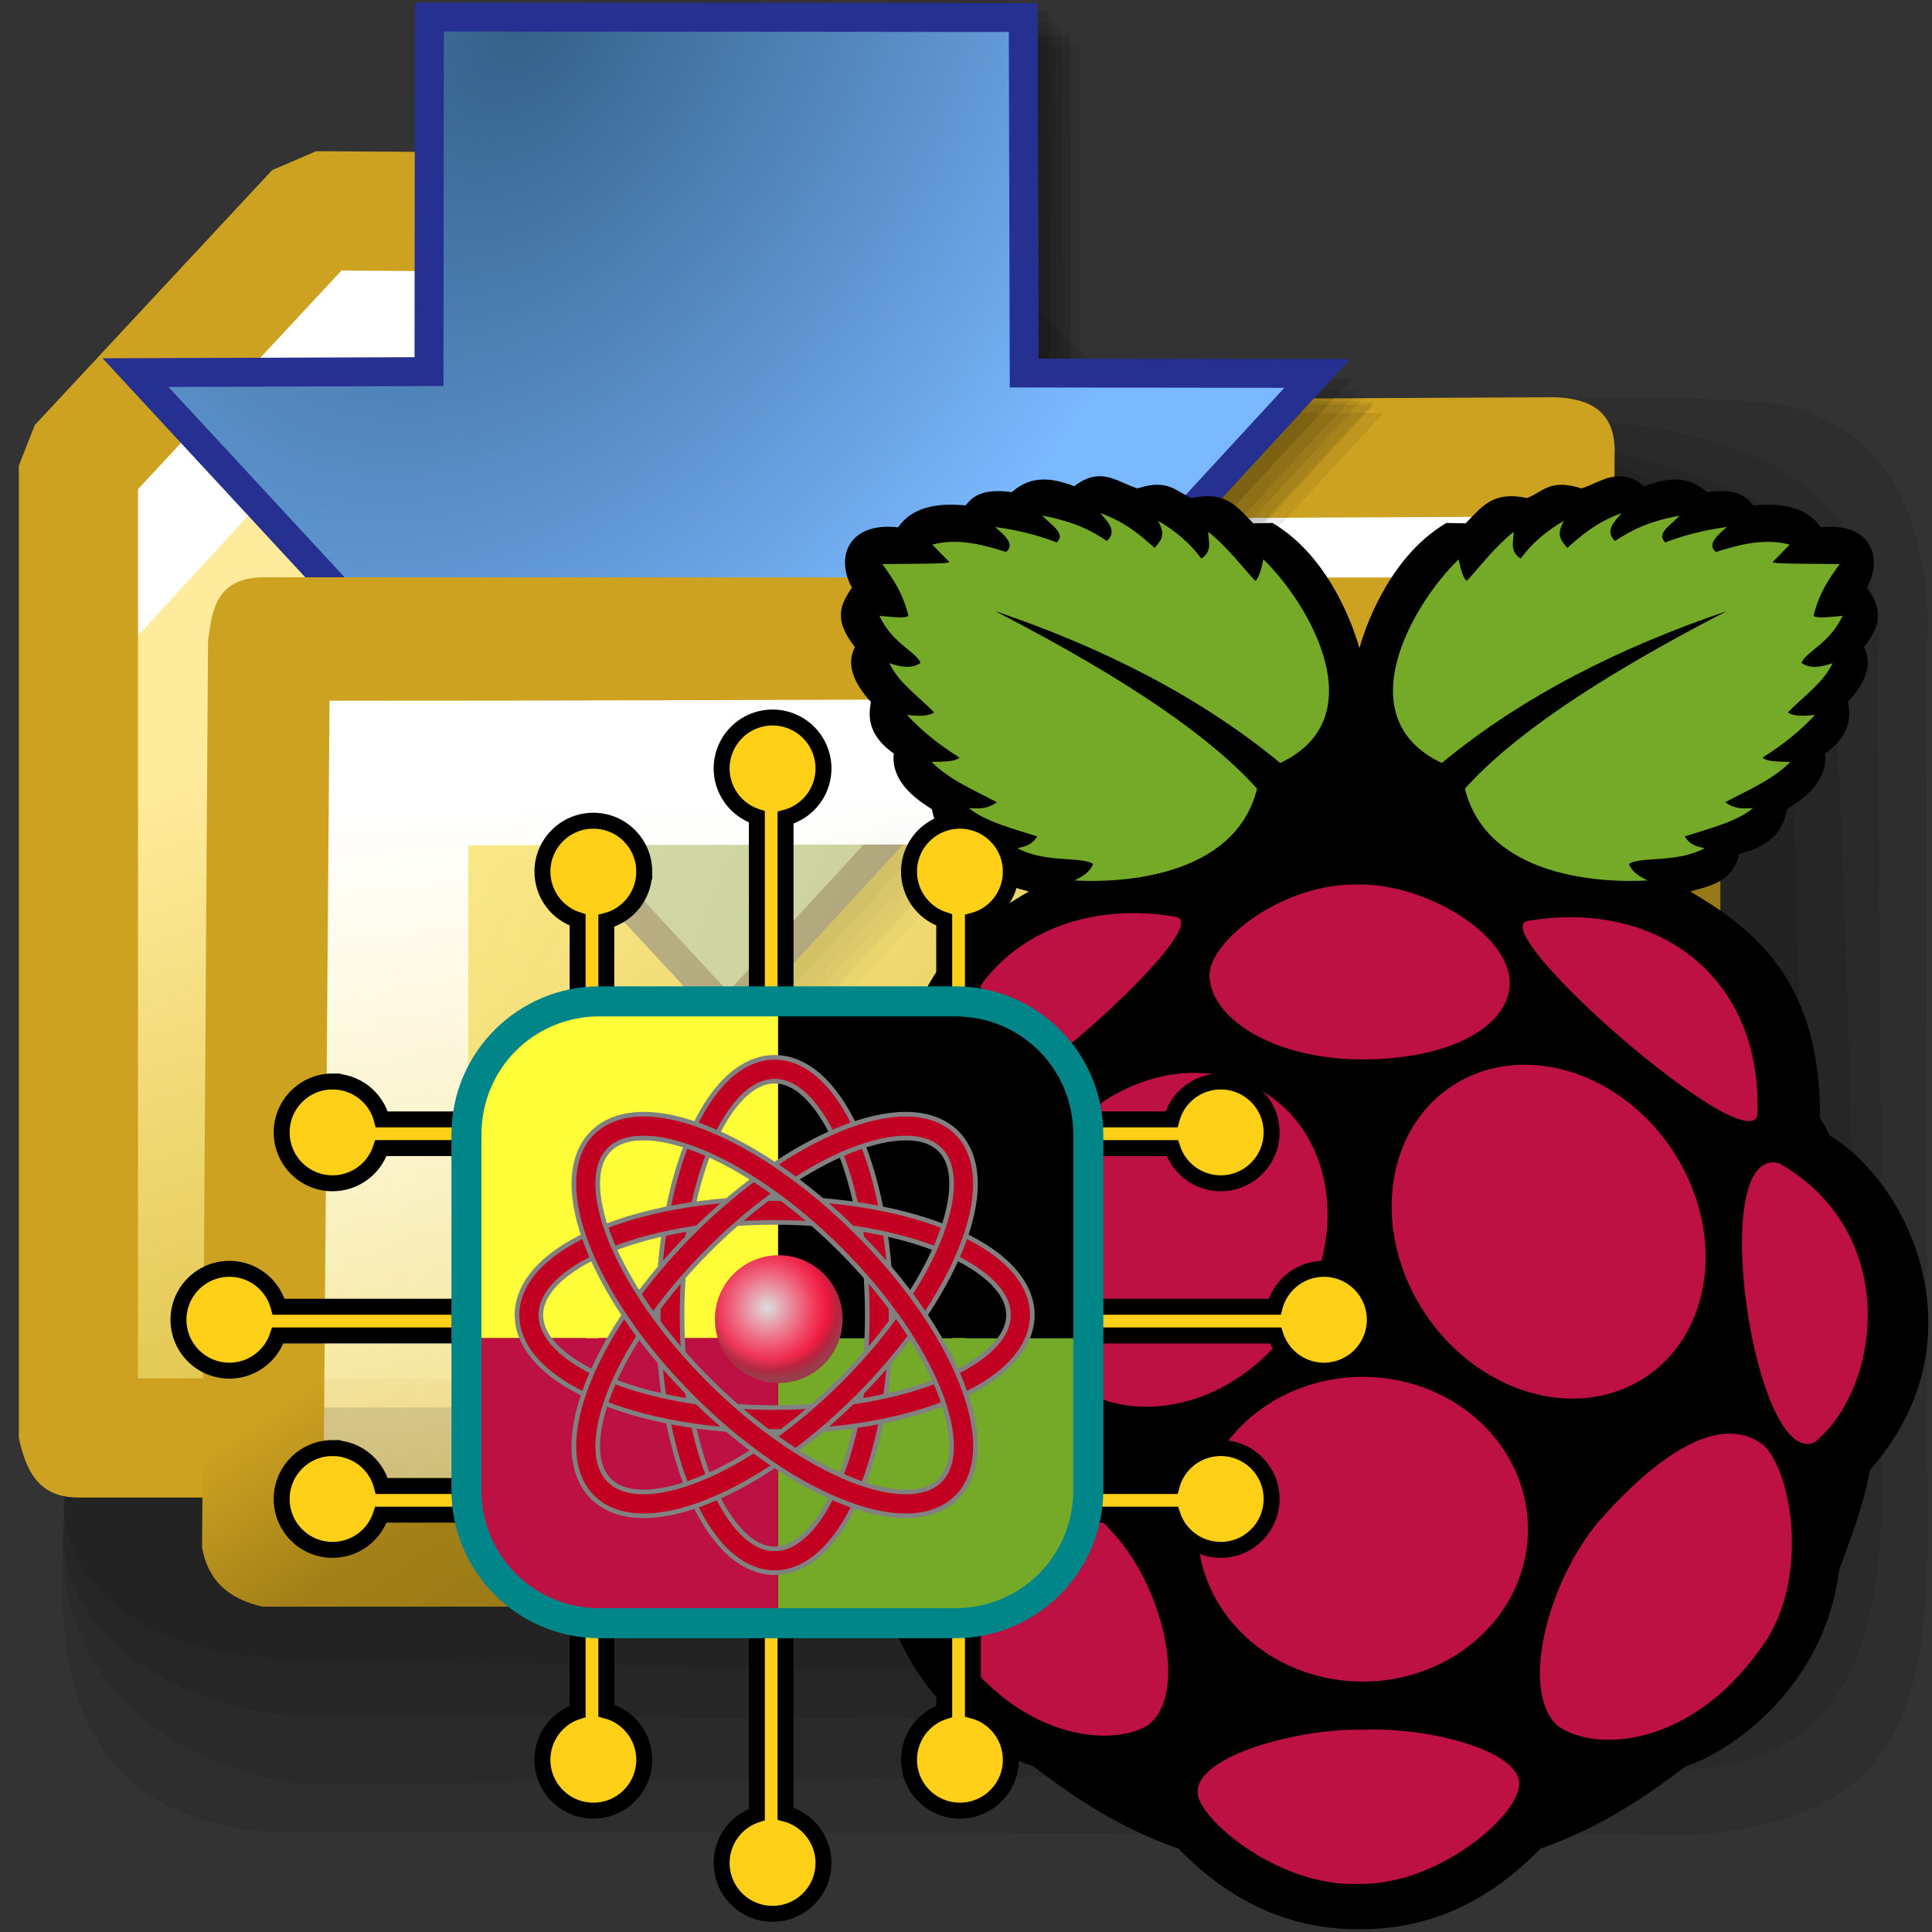 <?xml version="1.0" encoding="UTF-8" standalone="no"?>
<!-- Created with Inkscape (http://www.inkscape.org/) -->

<svg
   width="256mm"
   height="256mm"
   viewBox="0 0 256 256"
   version="1.1"
   id="svg1"
   inkscape:version="1.3.2 (091e20ef0f, 2023-11-25)"
   xml:space="preserve"
   sodipodi:docname="folder-downloads-aarch-symbolic.svg"
   xmlns:inkscape="http://www.inkscape.org/namespaces/inkscape"
   xmlns:sodipodi="http://sodipodi.sourceforge.net/DTD/sodipodi-0.dtd"
   xmlns:xlink="http://www.w3.org/1999/xlink"
   xmlns="http://www.w3.org/2000/svg"
   xmlns:svg="http://www.w3.org/2000/svg"
   xmlns:rdf="http://www.w3.org/1999/02/22-rdf-syntax-ns#"
   xmlns:cc="http://creativecommons.org/ns#"
   xmlns:dc="http://purl.org/dc/elements/1.1/"
   xmlns:a="http://ns.adobe.com/AdobeSVGViewerExtensions/3.0/"><rect x="0" y="0" width="256" height="256" fill="#333333" stroke="none"/><defs
     id="defs1"><linearGradient
       id="linearGradient17"
       inkscape:collect="always"><stop
         style="stop-color:#ffffff;stop-opacity:0.048;"
         offset="0"
         id="stop17" /><stop
         style="stop-color:#ffffff;stop-opacity:1;"
         offset="1"
         id="stop18" /></linearGradient><linearGradient
       id="linearGradient15"
       inkscape:collect="always"><stop
         style="stop-color:#000000;stop-opacity:0.132;"
         offset="0"
         id="stop15" /><stop
         style="stop-color:#000000;stop-opacity:0.403;"
         offset="1"
         id="stop16" /></linearGradient><linearGradient
       id="linearGradient11"
       inkscape:collect="always"><stop
         style="stop-color:#ffffff;stop-opacity:0.138;"
         offset="0"
         id="stop13" /><stop
         style="stop-color:#ffffff;stop-opacity:1;"
         offset="1"
         id="stop14" /></linearGradient><linearGradient
       id="linearGradient6"
       inkscape:collect="always"><stop
         style="stop-color:#ffee8d;stop-opacity:0.732;"
         offset="0"
         id="stop3" /><stop
         style="stop-color:#f7e714;stop-opacity:0.371;"
         offset="1"
         id="stop6" /></linearGradient><linearGradient
       id="linearGradient9"
       inkscape:collect="always"><stop
         style="stop-color:#cea221;stop-opacity:1;"
         offset="0"
         id="stop9" /><stop
         style="stop-color:#cea221;stop-opacity:1;"
         offset="0.358"
         id="stop11" /><stop
         style="stop-color:#a38118;stop-opacity:1;"
         offset="0.483"
         id="stop12" /><stop
         style="stop-color:#765d13;stop-opacity:1;"
         offset="1"
         id="stop10" /></linearGradient><linearGradient
       id="linearGradient7"
       inkscape:collect="always"><stop
         style="stop-color:#000000;stop-opacity:0.183;"
         offset="0"
         id="stop7" /><stop
         style="stop-color:#b7b7b7;stop-opacity:0.188;"
         offset="1"
         id="stop8" /></linearGradient><linearGradient
       id="linearGradient4"
       inkscape:collect="always"><stop
         style="stop-color:#ffee8d;stop-opacity:0.732;"
         offset="0"
         id="stop4" /><stop
         style="stop-color:#d6bc48;stop-opacity:0.618;"
         offset="1"
         id="stop5" /></linearGradient><linearGradient
       id="linearGradient1"
       inkscape:collect="always"><stop
         style="stop-color:#ffeb9b;stop-opacity:1;"
         offset="0"
         id="stop1" /><stop
         style="stop-color:#c2a000;stop-opacity:1;"
         offset="1"
         id="stop2" /></linearGradient><linearGradient
       id="path3_3_"
       gradientUnits="userSpaceOnUse"
       x1="57.325"
       y1="46.404"
       x2="83.154"
       y2="46.404"><stop
         offset="0"
         style="stop-color:rgb(255,255,255)"
         id="stop8-0" /><stop
         offset="1"
         style="stop-color:rgb(223,223,236)"
         id="stop9-9" /><a:midPointStop
         offset="0"
         style="stop-color:#FFFFFF" /><a:midPointStop
         offset="0.5"
         style="stop-color:#FFFFFF" /><a:midPointStop
         offset="1"
         style="stop-color:#DFDFEC" /></linearGradient><linearGradient
       id="XMLID_4_-3-7"
       gradientUnits="userSpaceOnUse"
       x1="32.855"
       y1="17.51"
       x2="90.494"
       y2="85.499"><stop
         offset="0"
         style="stop-color:rgb(217,217,217)"
         id="stop10-6-6" /><stop
         offset="1"
         style="stop-color:rgb(87,87,151)"
         id="stop11-06" /><a:midPointStop
         offset="0"
         style="stop-color:#D9D9D9" /><a:midPointStop
         offset="0.5"
         style="stop-color:#D9D9D9" /><a:midPointStop
         offset="1"
         style="stop-color:#575797" /></linearGradient><linearGradient
       id="path11_3_"
       gradientUnits="userSpaceOnUse"
       x1="55.095"
       y1="78.122"
       x2="88.283"
       y2="44.934"><stop
         offset="0"
         style="stop-color:rgb(255,255,255)"
         id="stop12-2" /><stop
         offset="1"
         style="stop-color:rgb(223,223,236)"
         id="stop13-6" /><a:midPointStop
         offset="0"
         style="stop-color:#FFFFFF" /><a:midPointStop
         offset="0.5"
         style="stop-color:#FFFFFF" /><a:midPointStop
         offset="1"
         style="stop-color:#DFDFEC" /></linearGradient><linearGradient
       id="path16_3_"
       gradientUnits="userSpaceOnUse"
       x1="76.636"
       y1="27.162"
       x2="81.576"
       y2="22.469"><stop
         offset="0"
         style="stop-color:rgb(255,255,255)"
         id="stop14-1" /><stop
         offset="1"
         style="stop-color:rgb(223,223,236)"
         id="stop15-8-4" /><a:midPointStop
         offset="0"
         style="stop-color:#FFFFFF" /><a:midPointStop
         offset="0.5"
         style="stop-color:#FFFFFF" /><a:midPointStop
         offset="1"
         style="stop-color:#DFDFEC" /></linearGradient><linearGradient
       id="XMLID_5_-7"
       gradientUnits="userSpaceOnUse"
       x1="53.142"
       y1="0.185"
       x2="113.11"
       y2="70.92"><stop
         offset="0"
         style="stop-color:rgb(217,217,217)"
         id="stop16-9-3" /><stop
         offset="1"
         style="stop-color:rgb(87,87,151)"
         id="stop17-2" /><a:midPointStop
         offset="0"
         style="stop-color:#D9D9D9" /><a:midPointStop
         offset="0.5"
         style="stop-color:#D9D9D9" /><a:midPointStop
         offset="1"
         style="stop-color:#575797" /></linearGradient><linearGradient
       id="XMLID_6_-7"
       gradientUnits="userSpaceOnUse"
       x1="65.522"
       y1="109.327"
       x2="65.522"
       y2="46.861"><stop
         offset="0"
         style="stop-color:#3FA600"
         id="stop14-2" /><stop
         offset="1"
         style="stop-color:#008300"
         id="stop15-4" /><a:midPointStop
         offset="0"
         style="stop-color:#3FA600" /><a:midPointStop
         offset="0.5"
         style="stop-color:#3FA600" /><a:midPointStop
         offset="1"
         style="stop-color:#008300" /></linearGradient><linearGradient
       inkscape:collect="always"
       xlink:href="#linearGradient1"
       id="linearGradient2"
       x1="52.515"
       y1="83.788"
       x2="102.841"
       y2="235.062"
       gradientUnits="userSpaceOnUse" /><linearGradient
       inkscape:collect="always"
       xlink:href="#linearGradient4"
       id="linearGradient5"
       x1="43.169"
       y1="94.619"
       x2="220.068"
       y2="170.971"
       gradientUnits="userSpaceOnUse"
       gradientTransform="translate(0,5.292)" /><linearGradient
       inkscape:collect="always"
       xlink:href="#linearGradient7"
       id="linearGradient8"
       x1="82.854"
       y1="110.115"
       x2="251.367"
       y2="213.816"
       gradientUnits="userSpaceOnUse" /><linearGradient
       inkscape:collect="always"
       xlink:href="#linearGradient9"
       id="linearGradient10"
       x1="110.08"
       y1="45.967"
       x2="209.366"
       y2="194.653"
       gradientUnits="userSpaceOnUse" /><linearGradient
       inkscape:collect="always"
       xlink:href="#linearGradient6"
       id="linearGradient20"
       gradientUnits="userSpaceOnUse"
       gradientTransform="translate(0,5.292)"
       x1="43.169"
       y1="94.619"
       x2="220.068"
       y2="170.971" /><linearGradient
       inkscape:collect="always"
       xlink:href="#linearGradient7"
       id="linearGradient21"
       gradientUnits="userSpaceOnUse"
       x1="82.854"
       y1="110.115"
       x2="251.367"
       y2="213.816" /><linearGradient
       inkscape:collect="always"
       xlink:href="#linearGradient9"
       id="linearGradient22"
       gradientUnits="userSpaceOnUse"
       x1="110.08"
       y1="45.967"
       x2="209.366"
       y2="194.653" /><linearGradient
       inkscape:collect="always"
       xlink:href="#linearGradient11"
       id="linearGradient14"
       x1="60.607"
       y1="187.505"
       x2="73.286"
       y2="95.042"
       gradientUnits="userSpaceOnUse" /><linearGradient
       inkscape:collect="always"
       xlink:href="#linearGradient15"
       id="linearGradient16"
       x1="100.164"
       y1="95.159"
       x2="189.06"
       y2="184.361"
       gradientUnits="userSpaceOnUse" /><linearGradient
       inkscape:collect="always"
       xlink:href="#linearGradient17"
       id="linearGradient18"
       x1="55.789"
       y1="198.532"
       x2="52.056"
       y2="92.321"
       gradientUnits="userSpaceOnUse" /><radialGradient
       inkscape:collect="always"
       xlink:href="#linearGradient13"
       id="radialGradient33"
       cx="123.595"
       cy="202.965"
       fx="123.595"
       fy="202.965"
       r="77.683"
       gradientTransform="matrix(0.914,-0.602,0.884,1.342,-196.331,41.501)"
       gradientUnits="userSpaceOnUse" /><linearGradient
       id="linearGradient13"
       inkscape:collect="always"><stop
         style="stop-color:#336088;stop-opacity:1;"
         offset="0"
         id="stop13-7" /><stop
         style="stop-color:#7ab8ff;stop-opacity:1;"
         offset="1"
         id="stop14-5" /></linearGradient><filter
       id="a"
       height="1"
       width="1"
       x="-4.5839193e-06"
       y="-1.7106171e-05"><feOffset
         dx="0"
         dy="0"
         in="SourceAlpha"
         result="shadowOffsetOuter1"
         id="feOffset1" /><feGaussianBlur
         in="shadowOffsetOuter1"
         result="shadowBlurOuter1"
         stdDeviation="0"
         id="feGaussianBlur1" /></filter><linearGradient
       id="c"
       x1="289.776"
       x2="291.194"
       xlink:href="#b"
       y1="138.692"
       y2="96.788"
       gradientTransform="scale(0.616,1.624)"
       gradientUnits="userSpaceOnUse" /><linearGradient
       id="b"><stop
         offset="0"
         stop-color="#ffeed7"
         id="stop1-9" /><stop
         offset="1"
         stop-color="#bdbfc2"
         id="stop2-3" /></linearGradient><linearGradient
       id="e"
       x1="104.509"
       x2="100.189"
       xlink:href="#d"
       y1="5.663"
       y2="51.919"
       gradientTransform="scale(1.147,0.872)"
       gradientUnits="userSpaceOnUse" /><linearGradient
       id="d"><stop
         offset="0"
         stop-color="#fff"
         stop-opacity=".8"
         id="stop3-19" /><stop
         offset="1"
         stop-color="#fff"
         stop-opacity="0"
         id="stop4-4" /></linearGradient><linearGradient
       id="f"
       x1="121.747"
       x2="120.813"
       xlink:href="#b"
       y1="53.925"
       y2="35.183"
       gradientTransform="scale(0.807,1.239)"
       gradientUnits="userSpaceOnUse" /><linearGradient
       id="g"
       x1="148.083"
       x2="148.083"
       xlink:href="#b"
       y1="59.381"
       y2="37.696"
       gradientTransform="scale(0.881,1.135)"
       gradientUnits="userSpaceOnUse" /><linearGradient
       id="i"
       x1="155.589"
       x2="154.901"
       xlink:href="#h"
       y1="41.362"
       y2="49.22"
       gradientTransform="scale(0.825,1.212)"
       gradientUnits="userSpaceOnUse" /><linearGradient
       id="h"><stop
         offset="0"
         stop-color="#fff"
         stop-opacity=".65"
         id="stop9-3" /><stop
         offset="1"
         stop-color="#fff"
         stop-opacity="0"
         id="stop10-6" /></linearGradient><linearGradient
       id="j"
       x1="123.984"
       x2="124.622"
       xlink:href="#h"
       y1="40.585"
       y2="46.678"
       gradientTransform="scale(0.783,1.278)"
       gradientUnits="userSpaceOnUse" /><linearGradient
       id="k"
       x1="148.015"
       x2="148.015"
       xlink:href="#b"
       y1="182.555"
       y2="114.048"
       gradientTransform="scale(0.813,1.23)"
       gradientUnits="userSpaceOnUse" /><linearGradient
       id="l"
       x1="108.99"
       x2="101.375"
       xlink:href="#b"
       y1="156.393"
       y2="102.297"
       gradientTransform="scale(0.693,1.444)"
       gradientUnits="userSpaceOnUse" /><linearGradient
       id="m"
       x1="104.4"
       x2="104.694"
       xlink:href="#d"
       y1="144.859"
       y2="204.601"
       gradientTransform="scale(1.108,0.903)"
       gradientUnits="userSpaceOnUse" /><linearGradient
       id="n"
       x1="102.845"
       x2="103.196"
       xlink:href="#h"
       y1="110.189"
       y2="134.559"
       gradientTransform="scale(1.137,0.88)"
       gradientUnits="userSpaceOnUse" /><linearGradient
       id="o"
       x1="103.163"
       x2="103.163"
       xlink:href="#h"
       y1="63.007"
       y2="108.008"
       gradientTransform="scale(0.572,1.749)"
       gradientUnits="userSpaceOnUse" /><linearGradient
       id="p"
       x1="330.861"
       x2="330.855"
       xlink:href="#h"
       y1="58.718"
       y2="99.452"
       gradientTransform="scale(0.573,1.745)"
       gradientUnits="userSpaceOnUse" /><linearGradient
       id="r"
       x1="54.492"
       x2="41.523"
       xlink:href="#q"
       y1="225.123"
       y2="269.052"
       gradientTransform="scale(1.012,0.989)"
       gradientUnits="userSpaceOnUse" /><linearGradient
       id="q"><stop
         offset="0"
         stop-color="#ffa63f"
         id="stop25-4" /><stop
         offset="1"
         stop-color="#ff0"
         id="stop26-30" /></linearGradient><linearGradient
       id="s"
       x1="181.205"
       x2="179.432"
       xlink:href="#b"
       y1="222.524"
       y2="145.708"
       gradientTransform="scale(1.021,0.98)"
       gradientUnits="userSpaceOnUse" /><linearGradient
       id="t"
       x1="180.039"
       x2="211.415"
       xlink:href="#q"
       y1="200.218"
       y2="249.231"
       gradientTransform="scale(0.956,1.046)"
       gradientUnits="userSpaceOnUse" /><linearGradient
       id="u"
       x1="224.736"
       x2="218.798"
       xlink:href="#h"
       y1="142.267"
       y2="186.406"
       gradientTransform="scale(0.812,1.232)"
       gradientUnits="userSpaceOnUse" /><linearGradient
       id="v"
       x1="53.036"
       x2="55.102"
       xlink:href="#h"
       y1="186.021"
       y2="244.907"
       gradientTransform="scale(0.987,1.013)"
       gradientUnits="userSpaceOnUse" /><linearGradient
       id="w"
       x1="172.71"
       x2="175.562"
       xlink:href="#h"
       y1="182.054"
       y2="200.621"
       gradientTransform="scale(1.044,0.958)"
       gradientUnits="userSpaceOnUse" /><linearGradient
       id="x"
       x1="95.571"
       x2="95.992"
       xlink:href="#q"
       y1="77.674"
       y2="119.353"
       gradientTransform="scale(1.211,0.826)"
       gradientUnits="userSpaceOnUse" /><linearGradient
       id="y"
       x1="89.543"
       x2="89.431"
       xlink:href="#h"
       y1="78.129"
       y2="98.91"
       gradientTransform="scale(1.252,0.798)"
       gradientUnits="userSpaceOnUse" /><radialGradient
       inkscape:collect="always"
       xlink:href="#linearGradient56-7"
       id="radialGradient116"
       cx="31.452"
       cy="-184.437"
       fx="31.452"
       fy="-184.437"
       r="13.749"
       gradientTransform="translate(0,1.3234044e-5)"
       gradientUnits="userSpaceOnUse" /><linearGradient
       id="linearGradient56-7"
       inkscape:collect="always"><stop
         style="stop-color:#dddddd;stop-opacity:1;"
         offset="0"
         id="stop115-5" /><stop
         style="stop-color:#ee6e85;stop-opacity:1;"
         offset="0.5"
         id="stop117-35" /><stop
         style="stop-color:#f63759;stop-opacity:1;"
         offset="0.75"
         id="stop118" /><stop
         style="stop-color:#ff002d;stop-opacity:1;"
         offset="1"
         id="stop116" /></linearGradient><radialGradient
       inkscape:collect="always"
       xlink:href="#linearGradient118"
       id="radialGradient120"
       cx="32.872"
       cy="-183.763"
       fx="32.872"
       fy="-183.763"
       r="13.749"
       gradientTransform="matrix(1.158,0,0,1.102,-5.512,18.077)"
       gradientUnits="userSpaceOnUse" /><linearGradient
       id="linearGradient118"
       inkscape:collect="always"><stop
         style="stop-color:#949494;stop-opacity:0;"
         offset="0"
         id="stop119-6" /><stop
         style="stop-color:#8e8e8e;stop-opacity:0;"
         offset="0.5"
         id="stop121-2" /><stop
         style="stop-color:#808080;stop-opacity:0.083;"
         offset="0.732"
         id="stop122-9" /><stop
         style="stop-color:#565656;stop-opacity:0.415;"
         offset="0.875"
         id="stop123-1" /><stop
         style="stop-color:#5e5e5e;stop-opacity:0.633;"
         offset="1"
         id="stop120-2" /></linearGradient></defs><sodipodi:namedview
     id="base"
     pagecolor="#ffffff"
     bordercolor="#000000"
     borderopacity="0.3"
     inkscape:pageopacity="0.0"
     inkscape:pageshadow="2"
     inkscape:zoom="0.98994949"
     inkscape:cx="505.07627"
     inkscape:cy="476.792"
     inkscape:document-units="mm"
     inkscape:showpageshadow="2"
     inkscape:pagecheckerboard="0"
     inkscape:deskcolor="#d1d1d1"
     inkscape:current-layer="svg1"
     showguides="true"><sodipodi:guide
       position="46.491,121.582"
       orientation="1,0"
       id="guide16"
       inkscape:locked="false" /><sodipodi:guide
       position="98.652,154.513"
       orientation="0,-1"
       id="guide17"
       inkscape:locked="false" /></sodipodi:namedview><g
     id="g12"
     inkscape:label="shadowclose"
     style="display:inline"
     transform="matrix(1.033,0,0,1.033,-2.204,8.849)"><path
       style="color:#000000;display:inline;fill:#000000;fill-opacity:0.093;stroke-width:1.166;stroke-linecap:round;stroke-linejoin:bevel;-inkscape-stroke:none"
       d="m 16.253,44.342 36.105,-33.002 61.958,0.436 33.876,31.695 c 0,0 64.129,-2.116 79.863,-0.436 24.522,2.341 21.167,32.153 21.167,32.153 l 0.11,104.145 c 0.486,27.649 -0.408,45.26 -29.66,47.449 L 36.131,226.403 C 11.403,224.007 9.475,205.494 10.205,188.983 Z"
       id="path12"
       sodipodi:nodetypes="ccccccccccc"
       inkscape:label="shadow" /><path
       style="color:#000000;display:inline;fill:#000000;fill-opacity:0.093;stroke-width:1.166;stroke-linecap:round;stroke-linejoin:bevel;-inkscape-stroke:none"
       d="m 16.253,44.342 36.105,-33.002 56.288,0.436 33.876,31.695 c 0,0 63.814,-0.815 78.729,4.478 25.401,6.806 21.734,28.373 21.734,28.373 l 0.653,100.365 c 0.153,23.497 -2.948,40.382 -25.1,41.779 L 41.044,220.355 C 21.259,217.133 10.223,205.938 10.205,188.983 Z"
       id="path14"
       sodipodi:nodetypes="ccccccscccc"
       inkscape:label="shadow" /><path
       style="color:#000000;display:inline;fill:#000000;fill-opacity:0.093;stroke-width:1.166;stroke-linecap:round;stroke-linejoin:bevel;-inkscape-stroke:none"
       d="m 16.253,44.342 36.105,-33.002 50.241,-0.698 33.876,31.695 c 0,0 55.264,0.641 80.997,9.392 12.39,4.213 19.154,6.906 19.655,18.546 1.39,32.339 3.275,68.181 2.342,102.255 -0.253,9.222 -2.317,19.704 -4.684,27.651 -2.705,9.081 -10.526,12.938 -21.916,11.86 L 43.312,211.662 c -14.528,-0.076 -31.882,-7.494 -33.107,-22.679 z"
       id="path15"
       sodipodi:nodetypes="ccccsssscccc"
       inkscape:label="shadow" /><path
       style="color:#000000;display:inline;fill:#000000;fill-opacity:0.093;stroke-width:1.166;stroke-linecap:round;stroke-linejoin:bevel;-inkscape-stroke:none"
       d="m 16.253,44.342 36.105,-33.002 48.236,0.237 31.204,31.294 c 0,0 56.898,-2.363 81.264,9.926 21.184,10.685 18.658,27.171 18.658,27.171 l 2.712,92.195 c 0,32.75 -5.173,36.666 -30.257,35.152 L 42.367,204.291 c -13.969,0.171 -30.179,-3.911 -32.162,-19.451 z"
       id="path16"
       sodipodi:nodetypes="ccccscccccc"
       inkscape:label="shadow" /></g><g
     id="g13"
     inkscape:label="shadowopen"
     style="display:none"
     transform="matrix(1.007,0,0,1.007,-1.939,9.129)"><path
       style="color:#000000;display:inline;fill:#000000;fill-opacity:0.093;stroke-width:1.166;stroke-linecap:round;stroke-linejoin:bevel;-inkscape-stroke:none"
       d="m 16.253,44.342 36.105,-33.002 73.183,0.436 33.876,31.695 c 0,0 40.064,5.288 60.836,7.391 19.91,2.015 34.774,20.15 34.005,42.193 -0.42,12.035 0.546,36.122 0.546,36.122 l -0.367,29.844 c -3.372,55.093 -15.976,67.38 -34.766,67.761 -54.792,1.11 -100.65,3.047 -156.705,2.268 C 26.626,228.543 10.961,193.519 10.961,193.519 Z"
       id="path13"
       sodipodi:nodetypes="ccccssccsscc"
       inkscape:label="shadow" /><path
       style="color:#000000;display:inline;fill:#000000;fill-opacity:0.093;stroke-width:1.166;stroke-linecap:round;stroke-linejoin:bevel;-inkscape-stroke:none"
       d="m 16.253,44.342 36.105,-33.002 62.493,0.436 33.876,31.695 c 0,0 43.435,9.087 65.43,8.651 17.274,-0.342 40.226,21.832 40.102,40.933 -0.13,19.923 -0.875,24.666 -1.889,46.376 -2.149,46.024 -10.403,78.693 -36.974,78.798 0,0 -117.138,5.097 -174.454,0.691 -14.26,-1.096 -30.736,-29.936 -30.736,-29.936 z"
       id="path22"
       sodipodi:nodetypes="ccccssssscc"
       inkscape:label="shadow" /><path
       style="color:#000000;display:inline;fill:#000000;fill-opacity:0.125;stroke-width:1.166;stroke-linecap:round;stroke-linejoin:bevel;-inkscape-stroke:none"
       d="m 16.253,44.342 36.105,-33.002 57.147,0.436 33.876,31.695 c 0,0 43.124,9.373 64.917,9.407 20.399,0.032 46.663,25.415 47.417,45.783 0.825,22.289 -6.288,65.999 -7.13,69.815 -5.87,26.598 -3.566,35.683 -38.535,43.339 0,0 -110.979,8.494 -166.971,1.226 -13.466,-1.748 -32.874,-24.056 -32.874,-24.056 z"
       id="path23"
       sodipodi:nodetypes="ccccssscscc"
       inkscape:label="shadow" /><path
       style="color:#000000;display:inline;fill:url(#linearGradient16);stroke-width:1.166;stroke-linecap:round;stroke-linejoin:bevel;-inkscape-stroke:none"
       d="m 16.253,44.342 36.105,-33.002 50.733,0.436 33.876,31.695 72.379,13.462 c 0,0 30.918,5.844 38.115,12.001 9.822,8.403 11.793,44.629 -9.445,97.064 -21.237,52.436 -15.704,40.43 -76.983,40.563 0,0 -56.112,0.178 -111.853,-0.276 -13.556,-0.11 -38.976,-17.302 -38.976,-17.302 z"
       id="path24"
       sodipodi:nodetypes="cccccszcscc"
       inkscape:label="shadow" /></g><g
     id="rect1"
     style="display:inline"
     inkscape:label="back"
     transform="matrix(1.027,0,0,1.027,-2.029,8.907)"><path
       style="color:#000000;fill:url(#linearGradient2);stroke-linecap:round;stroke-linejoin:bevel;-inkscape-stroke:none"
       d="m 12.095,51.405 30.616,-32.884 52.539,0.378 28.726,31.75 78.619,-0.378 V 176.85 H 12.095 Z"
       id="path2"
       sodipodi:nodetypes="cccccccc" /><path
       id="rect3"
       style="display:inline;fill:#ffffff;stroke-width:15.377;stroke-linecap:round;stroke-linejoin:bevel"
       d="m 17.64,55.325 28.331,-30.469 45.436,0.535 29.934,31.271 75.103,-0.267 v 14.433 l -80.016,0.267 -30.15,-31.271 -35.927,0.267 -33.244,36.138 z"
       sodipodi:nodetypes="ccccccccccc" /><path
       style="color:#000000;fill:#cea221;stroke-linecap:round;stroke-linejoin:bevel;-inkscape-stroke:none"
       d="M 42.768,10.832 37.084,13.281 6.469,46.166 4.406,51.404 V 176.85 c 0.915,4.211 2.543,7.71 7.689,7.689 H 202.596 l 7.688,-7.689 V 50.271 c 0.245,-4.443 -1.574,-7.51 -7.725,-7.689 l -75.186,0.361 -26.422,-29.203 -5.646,-2.529 z m 3.268,15.402 45.781,0.328 26.459,29.244 5.738,2.531 70.893,-0.342 V 169.162 H 19.783 V 54.432 Z"
       id="path3"
       sodipodi:nodetypes="ccccccccccccccccccccccc" /></g><g
     id="g22"
     inkscape:label="arrow"
     transform="matrix(1.064,0,0,-1.064,-32.811,257.095)"><g
       id="g15"
       inkscape:label="shadow"><path
         id="path22-1"
         style="display:inline;opacity:0.774;fill:#000000;fill-opacity:0.094;stroke:none;stroke-width:3.72;stroke-linecap:square;stroke-linejoin:miter;stroke-dasharray:none;stroke-opacity:1"
         d="m 127.315,107.888 75.811,82.313 -37.713,0.054 -0.123,45.749 -76.426,0.063 -0.052,-45.629 -37.762,-0.133 z"
         sodipodi:nodetypes="cccccccc" /><path
         id="path20-9"
         style="display:inline;opacity:0.774;fill:#000000;fill-opacity:0.094;stroke:none;stroke-width:3.72;stroke-linecap:square;stroke-linejoin:miter;stroke-dasharray:none;stroke-opacity:1"
         d="m 126.104,108.88 75.811,82.313 -37.713,0.054 -0.123,45.749 -76.426,0.063 -0.052,-45.629 -37.762,-0.133 z"
         sodipodi:nodetypes="cccccccc" /><path
         id="path17-2"
         style="display:inline;opacity:0.774;fill:#000000;fill-opacity:0.094;stroke:none;stroke-width:3.72;stroke-linecap:square;stroke-linejoin:miter;stroke-dasharray:none;stroke-opacity:1"
         d="m 126.107,109.252 75.811,82.313 -37.713,0.054 -0.123,45.749 -76.426,0.063 -0.052,-45.629 -37.762,-0.133 z"
         sodipodi:nodetypes="cccccccc" /><path
         id="path16-6"
         style="display:inline;opacity:0.774;fill:#000000;fill-opacity:0.094;stroke:none;stroke-width:3.72;stroke-linecap:square;stroke-linejoin:miter;stroke-dasharray:none;stroke-opacity:1"
         d="m 125.104,110.025 75.811,82.313 -37.713,0.054 -0.123,45.749 -76.426,0.063 -0.052,-45.629 -37.762,-0.133 z"
         sodipodi:nodetypes="cccccccc" /><path
         id="path15-5"
         style="display:inline;opacity:0.774;fill:#000000;fill-opacity:0.094;stroke:none;stroke-width:3.72;stroke-linecap:square;stroke-linejoin:miter;stroke-dasharray:none;stroke-opacity:1"
         d="m 124.295,110.746 75.811,82.313 -37.713,0.054 -0.123,45.749 -76.426,0.063 -0.052,-45.629 -37.762,-0.133 z"
         sodipodi:nodetypes="cccccccc" /><path
         id="path14-3"
         style="display:inline;opacity:0.774;fill:#000000;fill-opacity:0.158;stroke:none;stroke-width:3.72;stroke-linecap:square;stroke-linejoin:miter;stroke-dasharray:none;stroke-opacity:1"
         d="m 123.451,112.182 75.811,82.313 -37.713,0.054 -0.123,45.749 -76.426,0.063 -0.052,-45.629 -37.762,-0.133 z"
         sodipodi:nodetypes="cccccccc" /></g><path
       id="rect10"
       style="display:inline;opacity:1;fill:url(#radialGradient33);stroke:#253090;stroke-width:3.6;stroke-linecap:square;stroke-linejoin:miter;stroke-dasharray:none;stroke-opacity:1"
       d="m 121.519,115.472 73.362,79.654 -36.495,0.052 -0.119,44.27 -73.956,0.061 -0.05,-44.155 -36.542,-0.129 z"
       sodipodi:nodetypes="cccccccc" /></g><g
     id="rect4"
     inkscape:label="close"
     style="display:inline"
     transform="matrix(1.047,0,0,1.027,-6.41,12.476)"><path
       style="color:#000000;fill:url(#linearGradient5);stroke-linejoin:bevel;-inkscape-stroke:none"
       d="m 39.949,84.56 h 80.33 l 28.285,-14.363 h 67.595 V 187.456 H 39.949 Z"
       id="path5"
       sodipodi:nodetypes="ccccccc" /><path
       id="rect7"
       style="fill:url(#linearGradient8);stroke-width:15.377;stroke-linejoin:bevel"
       d="M 38.443,169.449 H 195.374 l 0.468,-73.755 h 17.306 c -0.289,34.032 2.272,61.638 2.272,95.671 L 46.729,187.089 Z"
       sodipodi:nodetypes="ccccccc" /><path
       id="path7"
       style="display:inline;fill:url(#linearGradient18);stroke-width:15.377;stroke-linecap:round;stroke-linejoin:bevel"
       d="m 46.392,181.984 0.074,-107.391 102.869,0.23 61.472,1.604 v 20.312 h -57.299 l -88.122,0.18 -0.048,85.323 z"
       sodipodi:nodetypes="ccccccccc" /><path
       style="color:#000000;fill:url(#linearGradient10);stroke-linejoin:bevel;-inkscape-stroke:none"
       d="m 40.138,62.334 c -6.761,-0.236 -7.179,4.309 -7.688,8.241 L 31.694,187.455 c 0.674,4.182 3.271,6.715 7.688,7.689 H 216.16 c 5.838,0.294 7.756,-2.831 7.688,-7.689 V 70.197 c -0.162,-5.05 -2.538,-7.944 -7.688,-7.827 -58.451,0 -116.731,-0.036 -176.023,-0.036 z M 208.471,77.885 V 179.768 H 47.071 L 47.827,78.263 c 59.235,0.006 101.405,-0.378 160.644,-0.378 z"
       id="path6"
       sodipodi:nodetypes="cccccccccccccc" /></g><g
     id="g20"
     inkscape:label="open"
     style="display:none"
     transform="matrix(1.027,0,-0.229,0.936,33.604,21.963)"><path
       style="color:#000000;fill:url(#linearGradient20);stroke-linejoin:bevel;-inkscape-stroke:none"
       d="m 22.887,78.134 h 97.392 l 28.285,-14.363 h 67.595 V 187.456 H 22.887 Z"
       id="path17" /><path
       id="path18"
       style="fill:url(#linearGradient21);stroke-width:15.377;stroke-linejoin:bevel"
       d="M 21.382,169.449 H 195.374 l 0.468,-80.181 h 17.306 c -0.289,34.032 2.272,68.063 2.272,102.097 L 29.667,187.089 Z"
       sodipodi:nodetypes="ccccccc" /><path
       id="path19"
       style="display:inline;fill:url(#linearGradient14);stroke-width:15.377;stroke-linecap:round;stroke-linejoin:bevel"
       d="m 26.196,77.472 c 0,0 61.529,0.83 93.812,-0.802 l 30.713,-2.053 61.472,1.604 V 96.533 H 55.487 c 5.546,25.711 7.894,67.592 -3.012,95.226 l -20.345,-3.97 c -1.2,-29.741 2.241,-57.506 -5.933,-90.214 z"
       sodipodi:nodetypes="cccccccccc" /><path
       style="color:#000000;fill:url(#linearGradient22);stroke-linejoin:bevel;-inkscape-stroke:none"
       d="m 149.951,62.302 -3.48,0.834 C 102.32,62.548 63.464,62.567 21.13,62.567 c -6.757,-0.831 -6.851,3.729 -7.688,7.689 11.673,51.561 8.048,91.094 4.46,124.528 -0.34,3.166 4.427,5.126 7.688,7.689 H 218.863 c 3.672,-2.7 6.522,-7.729 8.263,-15.899 5.689,-38.862 6.499,-77.723 -1.892,-116.585 -1.058,-2.363 -1.021,-4.58 -7.688,-7.689 z m 1.84,15.377 h 58.066 c 8.736,37.93 4.827,73.64 1.317,109.419 H 33.279 c 6.638,-31.517 5.602,-72.671 -4.46,-109.153 45.521,-0.874 78.038,0.036 122.971,-0.266 z"
       id="path20"
       sodipodi:nodetypes="ccccscccccccccccc" /></g><g
     id="g2"
     transform="matrix(0.269,0,0,0.269,102.959,62.66)"
     style="display:inline"><path
       d="m 158.375,1.656 c -3.619,0.112 -7.517,1.449 -11.938,4.938 C 135.611,2.417 125.11,0.967 115.719,9.469 101.225,7.588 96.508,11.469 92.938,16 89.755,15.934 69.119,12.728 59.656,26.844 35.875,24.03 28.359,40.832 36.875,56.5 c -4.857,7.519 -9.89,14.947 1.469,29.281 -4.018,7.984 -1.527,16.644 7.938,27.125 -2.498,11.223 2.412,19.141 11.219,25.312 -1.647,15.358 14.084,24.287 18.781,27.469 1.804,8.949 5.563,17.393 23.531,22.062 2.963,13.336 13.762,15.639 24.219,18.438 -34.562,20.09 -64.201,46.523 -64,111.375 l -5.062,9.031 C 15.338,350.696 -20.317,428.16 35.438,491.125 c 3.642,19.708 9.75,33.864 15.188,49.531 8.134,63.131 61.218,92.692 75.219,96.188 20.517,15.628 42.368,30.457 71.938,40.844 27.875,28.749 58.074,39.706 88.438,39.688 0.445,-2.8e-4 0.899,0.005 1.344,0 30.364,0.019 60.562,-10.938 88.438,-39.688 29.569,-10.387 51.421,-25.216 71.938,-40.844 14.001,-3.496 67.085,-33.057 75.219,-96.188 5.438,-15.667 11.546,-29.823 15.188,-49.531 55.754,-62.965 20.1,-140.429 -19.531,-164.531 L 513.75,317.562 c 0.201,-64.852 -29.438,-91.285 -64,-111.375 10.457,-2.798 21.256,-5.101 24.219,-18.438 17.968,-4.67 21.728,-13.114 23.531,-22.062 4.698,-3.181 20.428,-12.111 18.781,-27.469 8.807,-6.172 13.717,-14.09 11.219,-25.312 9.465,-10.481 11.956,-19.141 7.938,-27.125 C 546.796,71.447 541.763,64.019 536.906,56.5 545.422,40.832 537.907,24.03 514.125,26.844 504.663,12.728 484.026,15.934 480.844,16 477.273,11.469 472.556,7.588 458.062,9.469 448.671,0.967 438.171,2.417 427.344,6.594 414.485,-3.554 405.971,4.58 396.25,7.656 380.676,2.568 377.117,9.537 369.469,12.375 352.493,8.787 347.333,16.599 339.188,24.844 l -9.469,-0.188 c -25.611,15.093 -38.334,45.826 -42.844,61.625 -4.512,-15.802 -17.206,-46.535 -42.812,-61.625 l -9.469,0.188 C 226.448,16.599 221.288,8.787 204.312,12.375 196.664,9.537 193.105,2.568 177.531,7.656 c -6.38,-2.018 -12.247,-6.214 -19.156,-6 z"
       style="fill:#000000"
       id="path1-3" /><path
       d="m 107.392,68.056 c 67.948,35.031 107.447,63.369 129.087,87.504 -11.082,44.418 -68.896,46.445 -90.036,45.199 4.328,-2.015 7.94,-4.428 9.221,-8.136 -5.304,-3.77 -24.113,-0.397 -37.244,-7.774 5.044,-1.045 7.403,-2.063 9.763,-5.785 -12.406,-3.957 -25.769,-7.366 -33.628,-13.921 4.241,0.052 8.201,0.949 13.74,-2.893 -11.112,-5.988 -22.969,-10.734 -32.181,-19.887 5.745,-0.141 11.939,-0.057 13.74,-2.17 -10.17,-6.301 -18.751,-13.308 -25.854,-20.972 8.04,0.971 11.435,0.135 13.379,-1.266 -7.688,-7.874 -17.418,-14.523 -22.057,-24.226 5.97,2.057 11.431,2.845 15.368,-0.181 -2.612,-5.893 -13.805,-9.37 -20.249,-23.142 6.284,0.609 12.95,1.371 14.283,0 C 61.802,58.517 56.797,51.836 51.888,44.914 65.338,44.714 85.716,44.966 84.793,43.829 l -8.317,-8.497 c 13.138,-3.537 26.581,0.568 36.34,3.616 4.382,-3.458 -0.078,-7.83 -5.424,-12.294 11.165,1.491 21.254,4.057 30.373,7.593 4.872,-4.399 -3.164,-8.799 -7.051,-13.198 17.249,3.273 24.557,7.871 31.82,12.475 5.269,-5.051 0.302,-9.343 -3.254,-13.74 13.006,4.817 19.705,11.036 26.758,17.175 2.391,-3.227 6.075,-5.592 1.627,-13.379 9.234,5.323 16.189,11.595 21.334,18.622 5.713,-3.638 3.404,-8.613 3.435,-13.198 9.597,7.807 15.687,16.114 23.142,24.226 1.502,-1.093 2.817,-4.802 3.977,-10.667 22.895,22.212 55.246,78.158 8.317,100.341 C 207.95,109.957 160.253,86.017 107.392,68.056 Z"
       style="fill:#75a928"
       id="path2-6" /><path
       d="M 467.925,68.056 C 399.977,103.087 360.478,131.425 338.838,155.56 c 11.082,44.418 68.896,46.445 90.036,45.199 -4.328,-2.015 -7.94,-4.428 -9.221,-8.136 5.304,-3.77 24.113,-0.397 37.244,-7.774 -5.044,-1.045 -7.403,-2.063 -9.763,-5.785 12.406,-3.957 25.769,-7.366 33.628,-13.921 -4.241,0.052 -8.201,0.949 -13.74,-2.893 11.112,-5.988 22.969,-10.734 32.181,-19.887 -5.745,-0.141 -11.939,-0.057 -13.74,-2.17 10.17,-6.301 18.751,-13.308 25.854,-20.972 -8.04,0.971 -11.435,0.135 -13.379,-1.266 7.688,-7.874 17.418,-14.523 22.057,-24.226 -5.97,2.057 -11.431,2.845 -15.368,-0.181 2.612,-5.893 13.805,-9.37 20.249,-23.142 -6.284,0.609 -12.95,1.371 -14.283,0 2.922,-11.889 7.927,-18.57 12.836,-25.492 -13.45,-0.2 -33.828,0.052 -32.905,-1.085 l 8.317,-8.497 c -13.138,-3.537 -26.581,0.568 -36.34,3.616 -4.382,-3.458 0.078,-7.83 5.424,-12.294 -11.165,1.491 -21.254,4.057 -30.373,7.593 -4.872,-4.399 3.164,-8.799 7.051,-13.198 -17.249,3.273 -24.557,7.871 -31.82,12.475 -5.269,-5.051 -0.302,-9.343 3.254,-13.74 -13.006,4.817 -19.705,11.036 -26.758,17.175 -2.391,-3.227 -6.075,-5.592 -1.627,-13.379 -9.234,5.323 -16.189,11.595 -21.334,18.622 -5.713,-3.638 -3.404,-8.613 -3.435,-13.198 -9.597,7.807 -15.687,16.114 -23.142,24.226 -1.502,-1.093 -2.817,-4.802 -3.977,-10.667 -22.895,22.212 -55.246,78.158 -8.317,100.341 39.919,-32.947 87.616,-56.888 140.477,-74.849 z"
       style="fill:#75a928"
       id="path3-0" /><path
       d="m 365.205,521.849 a 71.956,66.532 0 1 1 -143.912,0 71.956,66.532 0 1 1 143.912,0 z"
       transform="matrix(1.131,0,0,1.128,-43.139,-68.311)"
       style="fill:#bc1142"
       id="path4-0" /><path
       d="m 262.841,276.648 a 61.875,28.125 0 1 1 -123.75,0 61.875,28.125 0 1 1 123.75,0 z"
       transform="matrix(0.767,-1.161,2.171,1.422,-560.889,217.689)"
       style="fill:#bc1142"
       id="path5-6" /><path
       d="m 262.841,276.648 a 61.875,28.125 0 1 1 -123.75,0 61.875,28.125 0 1 1 123.75,0 z"
       transform="matrix(-0.767,-1.161,-2.171,1.422,1134.829,213.689)"
       style="fill:#bc1142"
       id="path6-2" /><path
       d="M 72.91,342.088 C 109.324,332.331 85.202,492.724 55.577,479.564 22.99,453.351 12.494,376.588 72.91,342.088 Z"
       style="fill:#bc1142"
       id="path7-6" /><path
       d="m 493.678,340.088 c -36.414,-9.757 -12.292,150.637 17.333,137.476 32.587,-26.213 43.083,-102.975 -17.333,-137.476 z"
       style="fill:#bc1142"
       id="path8-1" /><path
       d="m 369.972,220.653 c 62.835,-10.61 115.116,26.722 113.011,94.858 -2.067,26.121 -136.159,-90.969 -113.011,-94.858 z"
       style="fill:#bc1142"
       id="path9-8" /><path
       d="M 196.36,218.653 C 133.525,208.043 81.244,245.376 83.348,313.511 85.415,339.632 219.507,222.542 196.36,218.653 Z"
       style="fill:#bc1142"
       id="path10-7" /><path
       d="m 286.619,202.756 c -37.503,-0.975 -73.495,27.834 -73.582,44.544 -0.105,20.304 29.651,41.093 73.837,41.62 45.123,0.323 73.916,-16.64 74.061,-37.594 0.165,-23.74 -41.039,-48.937 -74.317,-48.571 z"
       style="fill:#bc1142"
       id="path11-9" /><path
       d="m 288.909,619.117 c 32.697,-1.427 76.571,10.532 76.657,26.396 0.543,15.405 -39.79,50.211 -78.826,49.538 -40.427,1.744 -80.069,-33.116 -79.55,-45.199 -0.605,-17.716 49.226,-31.548 81.719,-30.735 z"
       style="fill:#bc1142"
       id="path12-2" /><path
       d="m 168.139,525.104 c 23.279,28.046 33.891,77.319 14.464,91.844 -18.379,11.088 -63.012,6.522 -94.736,-39.052 -21.395,-38.242 -18.638,-77.157 -3.616,-88.589 22.464,-13.684 57.173,4.799 83.889,35.797 z"
       style="fill:#bc1142"
       id="path13-0" /><path
       d="m 405.021,516.212 c -25.187,29.502 -39.212,83.31 -20.838,100.643 17.568,13.464 64.729,11.582 99.566,-36.756 25.296,-32.465 16.82,-86.682 2.371,-101.075 -21.464,-16.602 -52.277,4.645 -81.099,37.188 z"
       style="fill:#bc1142"
       id="path14-2" /></g><g
     id="g44"
     inkscape:label="aarchlogo-cc0"
     transform="matrix(0.615,0,0,0.615,82.318,286.686)"><g
       id="g41"><path
         id="path39"
         style="color:#000000;fill:#ffd017;fill-opacity:1;stroke:#000000;stroke-width:3.435;stroke-linecap:square;stroke-miterlimit:2.5;stroke-dasharray:none;stroke-opacity:1"
         d="m -62.193,-154.163 c -6.058,6.6e-4 -10.968,4.911 -10.969,10.969 -4.12e-4,6.058 4.91,10.97 10.969,10.971 4.748,-0.008 8.952,-3.071 10.416,-7.588 H 118.736 c 1.464,4.517 5.668,7.579 10.416,7.588 6.059,4.1e-4 10.971,-4.912 10.971,-10.971 -6.7e-4,-6.058 -4.912,-10.969 -10.971,-10.969 -4.974,0.008 -9.321,3.362 -10.59,8.172 H -51.588 c -1.27,-4.816 -5.625,-8.171 -10.605,-8.172 z"
         sodipodi:nodetypes="ccccccccccc" /><path
         id="path40"
         style="color:#000000;fill:#ffd017;fill-opacity:1;stroke:#000000;stroke-width:3.435;stroke-linecap:square;stroke-miterlimit:2.5;stroke-dasharray:none;stroke-opacity:1"
         d="m -84.426,-192.778 a 10.97,10.97 0 0 0 -10.969,10.969 10.97,10.97 0 0 0 10.969,10.971 10.97,10.97 0 0 0 10.416,-7.588 H 140.969 a 10.97,10.97 0 0 0 10.416,7.588 10.97,10.97 0 0 0 10.971,-10.971 10.97,10.97 0 0 0 -10.971,-10.969 10.97,10.97 0 0 0 -10.59,8.172 H -73.82 a 10.97,10.97 0 0 0 -10.605,-8.172 z" /><path
         id="path41"
         style="color:#000000;fill:#ffd017;fill-opacity:1;stroke:#000000;stroke-width:3.435;stroke-linecap:square;stroke-miterlimit:2.5;stroke-dasharray:none;stroke-opacity:1"
         d="m -62.193,-233.147 c -6.058,6.6e-4 -10.968,4.911 -10.969,10.969 -4.12e-4,6.058 4.91,10.97 10.969,10.971 4.748,-0.008 8.952,-3.071 10.416,-7.588 H 118.736 c 1.464,4.517 5.668,7.579 10.416,7.588 6.059,4.1e-4 10.971,-4.912 10.971,-10.971 -6.7e-4,-6.058 -4.912,-10.969 -10.971,-10.969 -4.974,0.008 -9.321,3.362 -10.59,8.172 H -51.588 c -1.27,-4.816 -5.625,-8.171 -10.605,-8.172 z"
         sodipodi:nodetypes="ccccccccccc" /></g><g
       id="g47"
       transform="rotate(90,33.48,-182.686)"><path
         id="path45"
         style="color:#000000;fill:#ffd017;fill-opacity:1;stroke:#000000;stroke-width:3.435;stroke-linecap:square;stroke-miterlimit:2.5;stroke-dasharray:none;stroke-opacity:1"
         d="m -62.193,-154.163 c -6.058,6.6e-4 -10.968,4.911 -10.969,10.969 -4.12e-4,6.058 4.91,10.97 10.969,10.971 4.748,-0.008 8.952,-3.071 10.416,-7.588 H 118.736 c 1.464,4.517 5.668,7.579 10.416,7.588 6.059,4.1e-4 10.971,-4.912 10.971,-10.971 -6.7e-4,-6.058 -4.912,-10.969 -10.971,-10.969 -4.974,0.008 -9.321,3.362 -10.59,8.172 H -51.588 c -1.27,-4.816 -5.625,-8.171 -10.605,-8.172 z"
         sodipodi:nodetypes="ccccccccccc" /><path
         id="path46"
         style="color:#000000;fill:#ffd017;fill-opacity:1;stroke:#000000;stroke-width:3.435;stroke-linecap:square;stroke-miterlimit:2.5;stroke-dasharray:none;stroke-opacity:1"
         d="m -84.426,-192.778 a 10.97,10.97 0 0 0 -10.969,10.969 10.97,10.97 0 0 0 10.969,10.971 10.97,10.97 0 0 0 10.416,-7.588 H 140.969 a 10.97,10.97 0 0 0 10.416,7.588 10.97,10.97 0 0 0 10.971,-10.971 10.97,10.97 0 0 0 -10.971,-10.969 10.97,10.97 0 0 0 -10.59,8.172 H -73.82 a 10.97,10.97 0 0 0 -10.605,-8.172 z" /><path
         id="path47"
         style="color:#000000;fill:#ffd017;fill-opacity:1;stroke:#000000;stroke-width:3.435;stroke-linecap:square;stroke-miterlimit:2.5;stroke-dasharray:none;stroke-opacity:1"
         d="m -62.193,-233.147 c -6.058,6.6e-4 -10.968,4.911 -10.969,10.969 -4.12e-4,6.058 4.91,10.97 10.969,10.971 4.748,-0.008 8.952,-3.071 10.416,-7.588 H 118.736 c 1.464,4.517 5.668,7.579 10.416,7.588 6.059,4.1e-4 10.971,-4.912 10.971,-10.971 -6.7e-4,-6.058 -4.912,-10.969 -10.971,-10.969 -4.974,0.008 -9.321,3.362 -10.59,8.172 H -51.588 c -1.27,-4.816 -5.625,-8.171 -10.605,-8.172 z"
         sodipodi:nodetypes="ccccccccccc" /></g><g
       id="rect17"><path
         style="color:#000000;fill:#75a928;fill-opacity:1;stroke-linecap:square;stroke-miterlimit:2.5;-inkscape-stroke:none"
         d="m 33.812,-177.848 v 61.42 h 38.15 c 15.882,0 28.668,-12.786 28.668,-28.668 v -32.752 z"
         id="path56"
         inkscape:label="rasgreen" /><path
         style="color:#000000;fill:#bc1142;fill-opacity:1;stroke-linecap:square;stroke-miterlimit:2.5;-inkscape-stroke:none"
         d="m -33.35,-177.848 v 32.752 c 0,15.882 12.788,28.668 28.67,28.668 H 33.787 v -61.42 z"
         id="path55"
         inkscape:label="rasred" /><path
         style="color:#000000;fill:#000000;fill-opacity:1;stroke-linecap:square;stroke-miterlimit:2.5;-inkscape-stroke:none"
         d="m 33.812,-250.408 v 72.537 h 66.818 v -43.869 c 0,-15.882 -12.786,-28.668 -28.668,-28.668 z"
         id="path54"
         inkscape:label="pengblack" /><path
         style="color:#000000;fill:#fffe38;fill-opacity:1;stroke-linecap:square;stroke-miterlimit:2.5;-inkscape-stroke:none"
         d="m -4.68,-250.408 c -15.882,0 -28.67,12.786 -28.67,28.668 v 43.869 h 67.137 v -72.537 z"
         id="path43"
         inkscape:label="pengyellow" /><path
         style="color:#000000;fill:#008588;fill-opacity:1;stroke-linecap:square;stroke-miterlimit:2.5;-inkscape-stroke:none"
         d="m -4.68,-253.643 c -17.619,0 -31.904,14.284 -31.904,31.902 v 76.645 c 0,17.619 14.286,31.902 31.904,31.902 H 71.963 c 17.619,0 31.904,-14.284 31.904,-31.902 v -76.645 c 0,-17.619 -14.286,-31.902 -31.904,-31.902 z m 0,6.471 H 71.963 c 14.146,0 25.434,11.286 25.434,25.432 v 76.645 c 0,14.146 -11.288,25.434 -25.434,25.434 H -4.68 c -14.146,0 -25.434,-11.288 -25.434,-25.434 v -76.645 c 0,-14.146 11.288,-25.432 25.434,-25.432 z"
         id="path44"
         inkscape:label="frame" /></g><g
       id="g50"
       inkscape:label="atom"><g
         id="g56"
         style="fill:#c10022;fill-opacity:1;stroke:#818181;stroke-opacity:1"><path
           style="color:#000000;fill:#c10022;fill-opacity:1;stroke:#818181;stroke-linecap:square;stroke-miterlimit:2.5;stroke-opacity:1;-inkscape-stroke:none"
           d="m 33.057,-238.348 c -3.925,0 -7.552,1.897 -10.578,4.906 -3.026,3.009 -5.583,7.157 -7.713,12.164 -4.26,10.015 -6.803,23.529 -6.803,38.445 6e-7,14.916 2.542,28.431 6.803,38.445 2.13,5.007 4.686,9.153 7.713,12.162 3.026,3.009 6.653,4.908 10.578,4.908 3.925,0 7.552,-1.899 10.578,-4.908 3.026,-3.009 5.581,-7.155 7.711,-12.162 4.26,-10.015 6.803,-23.529 6.803,-38.445 10e-7,-14.916 -2.542,-28.431 -6.803,-38.445 -2.13,-5.007 -4.684,-9.155 -7.711,-12.164 -3.026,-3.009 -6.653,-4.906 -10.578,-4.906 z m 0,5.135 c 2.295,0 4.594,1.064 6.957,3.414 2.363,2.35 4.661,5.957 6.607,10.531 3.892,9.149 6.393,22.109 6.393,36.436 -10e-7,14.326 -2.501,27.285 -6.393,36.434 -1.946,4.574 -4.244,8.184 -6.607,10.533 -2.363,2.35 -4.662,3.414 -6.957,3.414 -2.295,0 -4.594,-1.064 -6.957,-3.414 -2.363,-2.35 -4.663,-5.959 -6.609,-10.533 -3.892,-9.149 -6.391,-22.107 -6.391,-36.434 0,-14.326 2.499,-27.287 6.391,-36.436 1.946,-4.574 4.246,-8.182 6.609,-10.531 2.363,-2.35 4.662,-3.414 6.957,-3.414 z"
           id="path49" /><path
           style="color:#000000;fill:#c10022;fill-opacity:1;stroke:#818181;stroke-linecap:square;stroke-miterlimit:2.5;stroke-opacity:1;-inkscape-stroke:none"
           d="m -22.46,-182.833 c 0,3.925 1.897,7.552 4.906,10.578 3.009,3.026 7.157,5.583 12.164,7.713 10.015,4.26 23.529,6.803 38.445,6.803 14.916,0 28.431,-2.542 38.445,-6.803 5.007,-2.13 9.153,-4.686 12.162,-7.713 3.009,-3.026 4.908,-6.653 4.908,-10.578 0,-3.925 -1.899,-7.552 -4.908,-10.578 -3.009,-3.026 -7.155,-5.581 -12.162,-7.711 -10.015,-4.26 -23.529,-6.803 -38.445,-6.803 -14.916,0 -28.431,2.542 -38.445,6.803 -5.007,2.13 -9.155,4.684 -12.164,7.711 -3.009,3.026 -4.906,6.653 -4.906,10.578 z m 5.135,0 c 0,-2.295 1.064,-4.594 3.414,-6.957 2.35,-2.363 5.957,-4.661 10.531,-6.607 9.149,-3.892 22.109,-6.393 36.436,-6.393 14.326,0 27.285,2.501 36.434,6.393 4.574,1.946 8.184,4.244 10.533,6.607 2.35,2.363 3.414,4.662 3.414,6.957 0,2.295 -1.064,4.594 -3.414,6.957 -2.35,2.363 -5.959,4.663 -10.533,6.609 -9.149,3.892 -22.107,6.391 -36.434,6.391 -14.326,0 -27.287,-2.499 -36.436,-6.391 -4.574,-1.946 -8.182,-4.246 -10.531,-6.609 -2.35,-2.363 -3.414,-4.662 -3.414,-6.957 z"
           id="path50" /><path
           style="color:#000000;fill:#c10022;fill-opacity:1;stroke:#818181;stroke-linecap:square;stroke-miterlimit:2.5;stroke-opacity:1;-inkscape-stroke:none"
           d="m -6.201,-143.577 c 2.776,2.776 6.681,3.998 10.949,4.011 4.268,0.012 9.008,-1.113 14.055,-3.147 10.094,-4.069 21.448,-11.827 31.995,-22.375 10.547,-10.547 18.306,-21.901 22.375,-31.995 2.034,-5.047 3.158,-9.786 3.146,-14.054 -0.012,-4.268 -1.234,-8.175 -4.009,-10.95 -2.776,-2.776 -6.683,-3.997 -10.95,-4.009 -4.268,-0.012 -9.005,1.113 -14.052,3.147 -10.094,4.069 -21.448,11.827 -31.995,22.375 -10.547,10.547 -18.306,21.901 -22.375,31.995 -2.034,5.047 -3.161,9.786 -3.149,14.054 0.012,4.268 1.235,8.173 4.011,10.949 z m 3.631,-3.631 c -1.623,-1.623 -2.496,-4.001 -2.505,-7.333 -0.01,-3.332 0.916,-7.508 2.775,-12.119 3.717,-9.221 11.114,-20.154 21.244,-30.284 10.13,-10.13 21.061,-17.525 30.283,-21.242 4.611,-1.859 8.788,-2.786 12.12,-2.776 3.332,0.01 5.711,0.883 7.333,2.505 1.623,1.623 2.496,4.001 2.505,7.333 0.01,3.332 -0.916,7.511 -2.775,12.122 -3.717,9.221 -11.113,20.151 -21.244,30.281 -10.13,10.13 -21.061,17.528 -30.283,21.245 -4.611,1.859 -8.788,2.783 -12.12,2.773 -3.332,-0.01 -5.711,-0.883 -7.333,-2.505 z"
           id="path51" /><path
           style="color:#000000;fill:#c10022;fill-opacity:1;stroke:#818181;stroke-linecap:square;stroke-miterlimit:2.5;stroke-opacity:1;-inkscape-stroke:none"
           d="m 72.309,-143.577 c 2.776,-2.776 3.998,-6.681 4.011,-10.949 0.012,-4.268 -1.113,-9.008 -3.147,-14.055 -4.069,-10.094 -11.827,-21.448 -22.375,-31.995 -10.547,-10.547 -21.901,-18.306 -31.995,-22.375 -5.047,-2.034 -9.786,-3.158 -14.054,-3.146 -4.268,0.012 -8.175,1.234 -10.95,4.009 -2.776,2.776 -3.997,6.683 -4.009,10.95 -0.012,4.268 1.113,9.005 3.147,14.052 4.069,10.094 11.827,21.448 22.375,31.995 10.547,10.547 21.901,18.306 31.995,22.375 5.047,2.034 9.786,3.161 14.054,3.149 4.268,-0.012 8.173,-1.235 10.949,-4.011 z m -3.631,-3.631 c -1.623,1.623 -4.001,2.496 -7.333,2.505 -3.332,0.01 -7.508,-0.916 -12.119,-2.775 -9.221,-3.717 -20.154,-11.114 -30.284,-21.244 -10.13,-10.13 -17.525,-21.061 -21.242,-30.283 -1.859,-4.611 -2.786,-8.788 -2.776,-12.12 0.01,-3.332 0.883,-5.711 2.505,-7.333 1.623,-1.623 4.001,-2.496 7.333,-2.505 3.332,-0.01 7.511,0.916 12.122,2.775 9.221,3.717 20.151,11.113 30.281,21.244 10.13,10.13 17.528,21.061 21.245,30.283 1.859,4.611 2.783,8.788 2.773,12.12 -0.01,3.332 -0.883,5.711 -2.505,7.333 z"
           id="path52" /></g><g
         id="g118"><path
           id="path53"
           style="fill:url(#radialGradient116);stroke-width:5.135;stroke-linecap:square;stroke-miterlimit:2.5"
           d="m 47.683,-181.955 a 13.749,13.749 0 0 1 -13.749,13.749 13.749,13.749 0 0 1 -13.749,-13.749 13.749,13.749 0 0 1 13.749,-13.749 13.749,13.749 0 0 1 13.749,13.749 z" /><path
           id="path118"
           style="fill:url(#radialGradient120);fill-opacity:1;stroke-width:5.135;stroke-linecap:square;stroke-miterlimit:2.5"
           d="m 47.683,-181.955 a 13.749,13.749 0 0 1 -13.749,13.749 13.749,13.749 0 0 1 -13.749,-13.749 13.749,13.749 0 0 1 13.749,-13.749 13.749,13.749 0 0 1 13.749,13.749 z"
           inkscape:label="shadow" /></g></g></g></svg>
